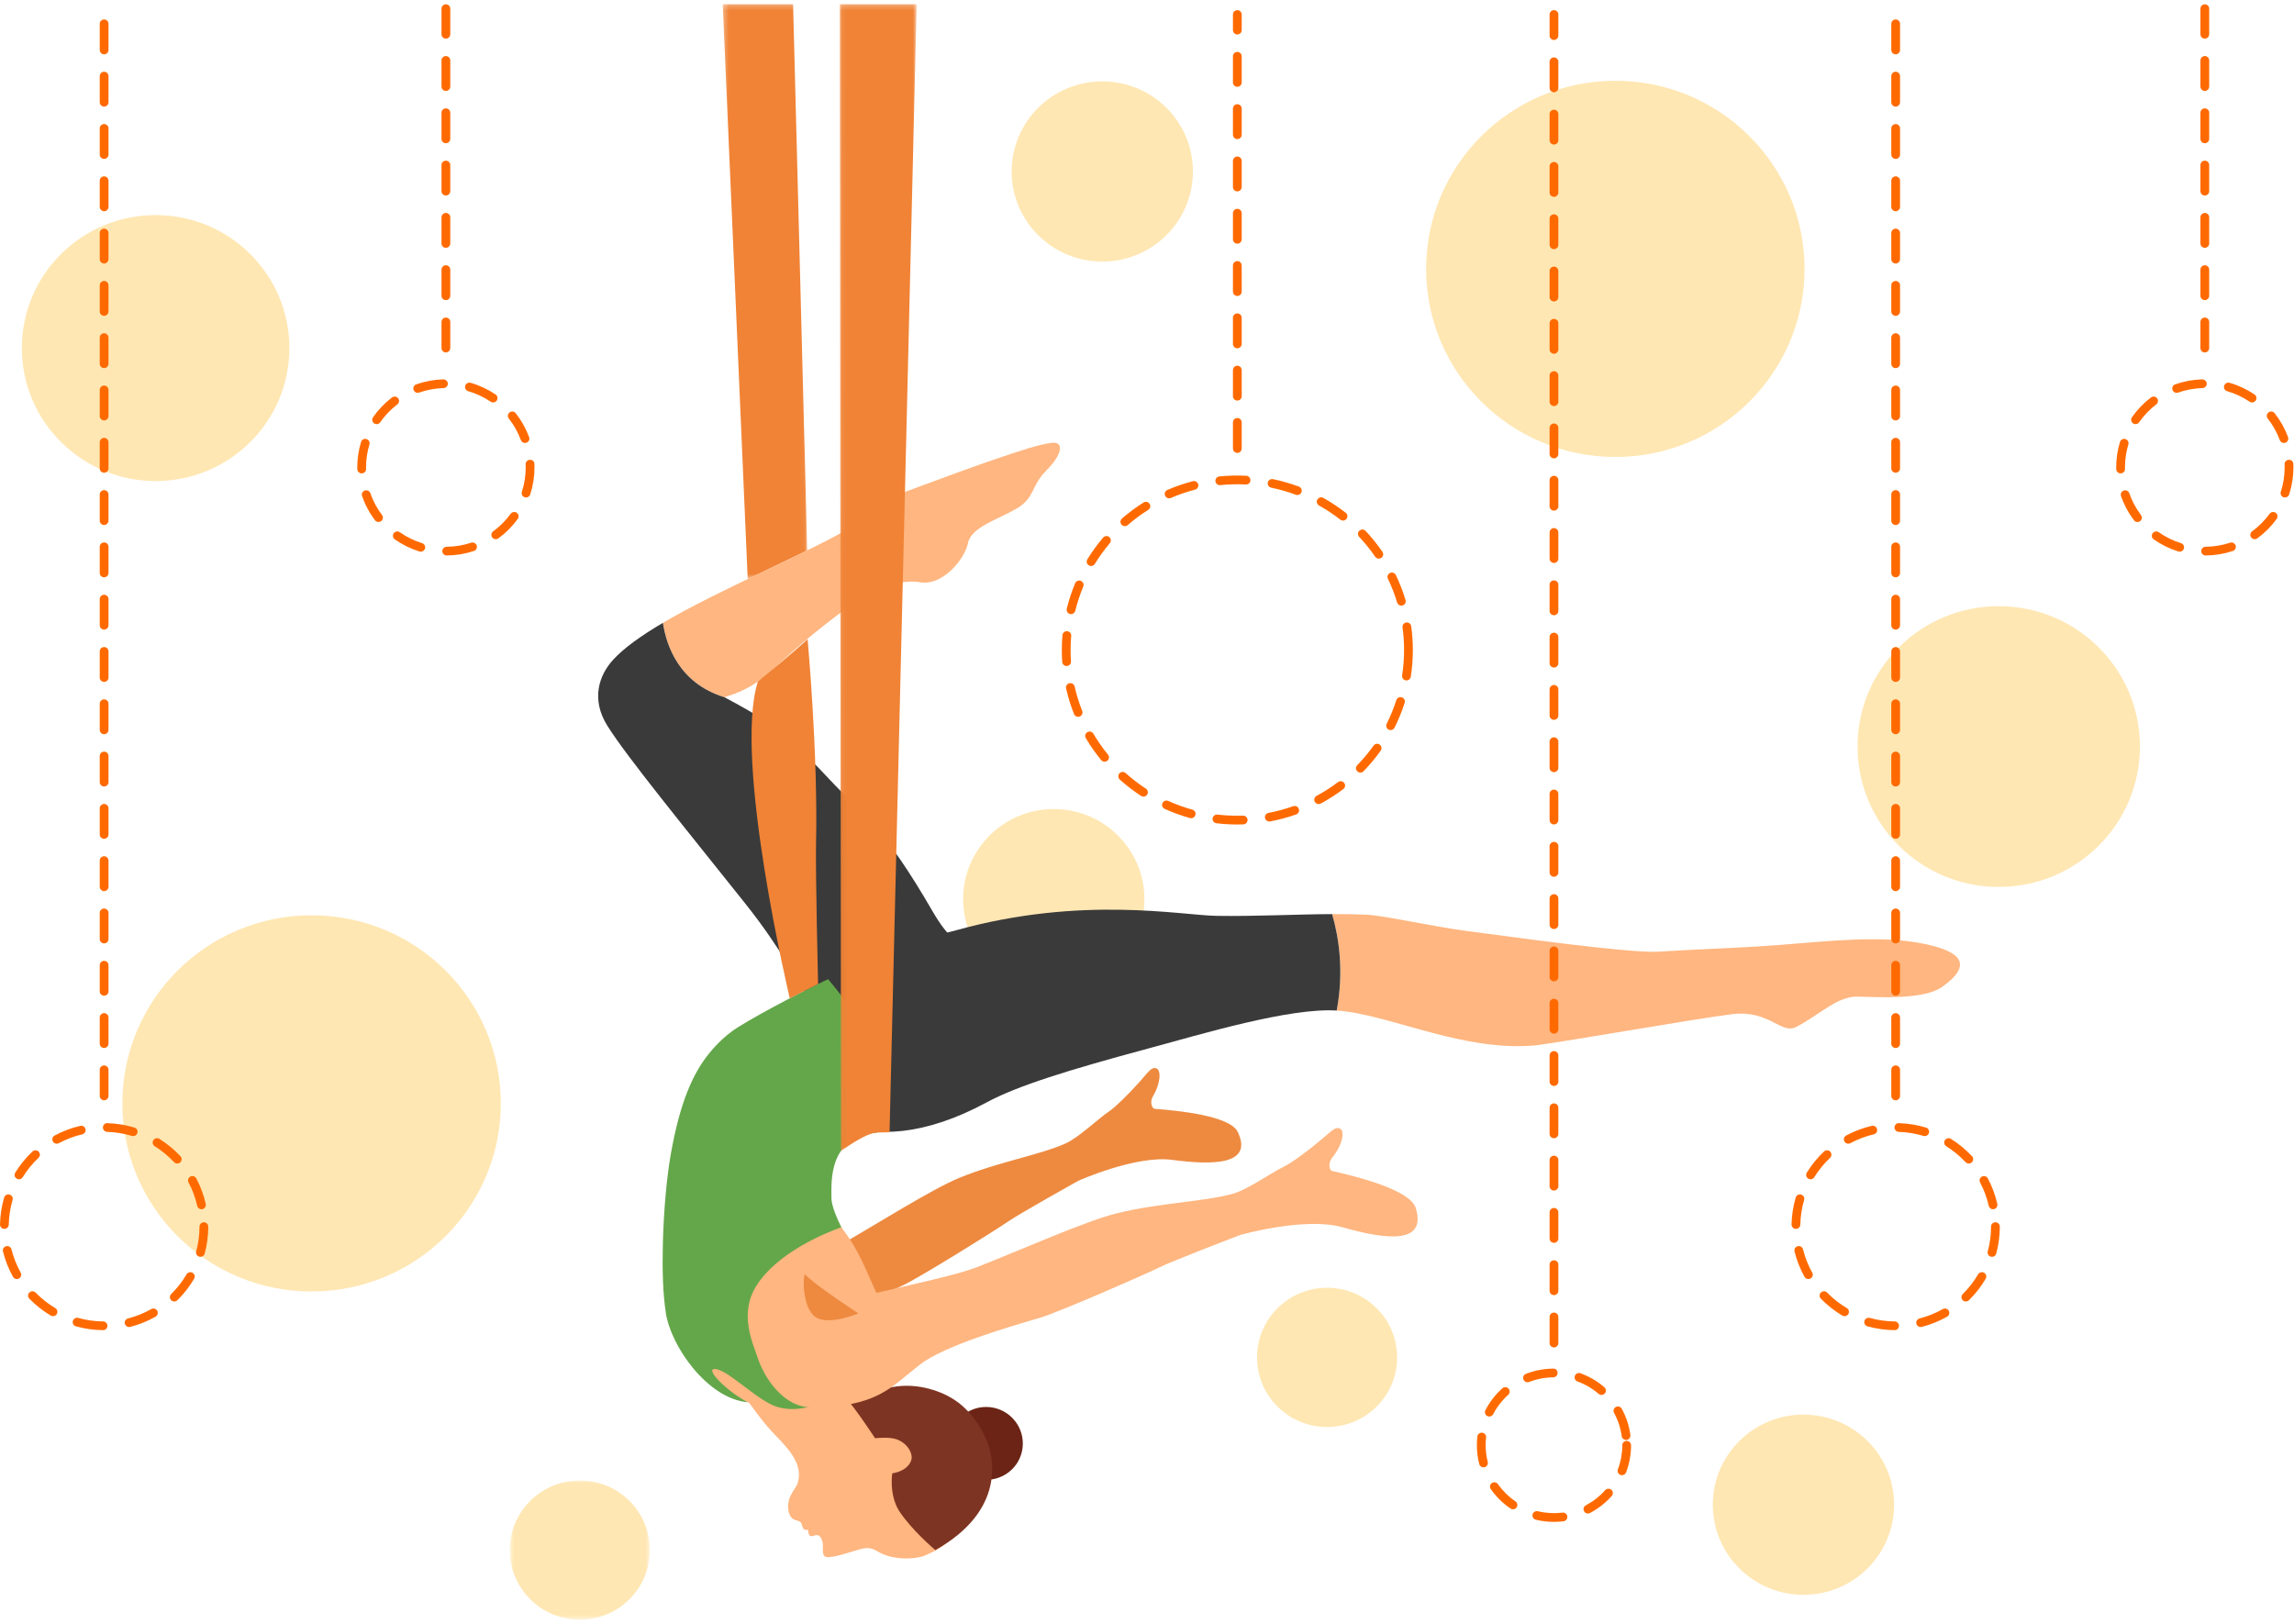 <?xml version="1.0" encoding="UTF-8"?>
<svg width="452px" height="320px" viewBox="0 0 452 320" version="1.1" xmlns="http://www.w3.org/2000/svg" xmlns:xlink="http://www.w3.org/1999/xlink">
    <!-- Generator: Sketch 63 (92445) - https://sketch.com -->
    <title>login-illustrator</title>
    <desc>Created with Sketch.</desc>
    <defs>
        <polygon id="path-1" points="0.706 0.04 28.309 0.04 28.309 27.482 0.706 27.482"></polygon>
        <polygon id="path-3" points="0.301 0.231 16.948 0.231 16.948 113.521 0.301 113.521"></polygon>
        <polygon id="path-5" points="0.068 0.231 15.23 0.231 15.23 226.257 0.068 226.257"></polygon>
    </defs>
    <g id="页面-1" stroke="none" stroke-width="1" fill="none" fill-rule="evenodd">
        <g id="授权2" transform="translate(-149, -300)">
            <g id="模态对话框/基础" transform="translate(95, 300)">
                <g id="login-illustrator" transform="translate(54, 0)">
                    <path d="M98.676,217.427 C98.676,237.898 81.985,254.492 61.395,254.492 C40.803,254.492 24.112,237.898 24.112,217.427 C24.112,196.957 40.803,180.361 61.395,180.361 C81.985,180.361 98.676,196.957 98.676,217.427" id="Fill-1" fill="#FFE7B3"></path>
                    <path d="M355.563,52.986 C355.563,73.456 338.872,90.05 318.281,90.05 C297.691,90.05 281,73.456 281,52.986 C281,32.515 297.691,15.919 318.281,15.919 C338.872,15.919 355.563,32.515 355.563,52.986" id="Fill-3" fill="#FFE7B3"></path>
                    <path d="M421.645,147.112 C421.645,162.389 409.188,174.773 393.822,174.773 C378.456,174.773 366,162.389 366,147.112 C366,131.836 378.456,119.451 393.822,119.451 C409.188,119.451 421.645,131.836 421.645,147.112" id="Fill-5" fill="#FFE7B3"></path>
                    <path d="M235.048,33.792 C235.048,43.598 227.052,51.547 217.189,51.547 C207.326,51.547 199.33,43.598 199.33,33.792 C199.33,23.986 207.326,16.037 217.189,16.037 C227.052,16.037 235.048,23.986 235.048,33.792" id="Fill-7" fill="#FFE7B3"></path>
                    <path d="M225.488,177.182 C225.488,186.988 217.492,194.937 207.629,194.937 C197.766,194.937 189.77,186.988 189.77,177.182 C189.77,167.376 197.766,159.427 207.629,159.427 C217.492,159.427 225.488,167.376 225.488,177.182" id="Fill-9" fill="#FFE7B3"></path>
                    <path d="M373.203,296.509 C373.203,306.315 365.208,314.264 355.345,314.264 C345.481,314.264 337.486,306.315 337.486,296.509 C337.486,286.703 345.481,278.754 355.345,278.754 C365.208,278.754 373.203,286.703 373.203,296.509" id="Fill-11" fill="#FFE7B3"></path>
                    <path d="M275.283,267.482 C275.283,275.06 269.105,281.202 261.483,281.202 C253.86,281.202 247.68,275.06 247.68,267.482 C247.68,259.904 253.86,253.761 261.483,253.761 C269.105,253.761 275.283,259.904 275.283,267.482" id="Fill-13" fill="#FFE7B3"></path>
                    <g id="编组" transform="translate(99.736, 291.689)">
                        <mask id="mask-2" fill="white">
                            <use xlink:href="#path-1"></use>
                        </mask>
                        <g id="Clip-16"></g>
                        <path d="M28.309,13.761 C28.309,21.339 22.131,27.483 14.509,27.483 C6.886,27.483 0.706,21.339 0.706,13.761 C0.706,6.182 6.886,0.04 14.509,0.04 C22.131,0.04 28.309,6.182 28.309,13.761" id="Fill-15" fill="#FFE7B3" mask="url(#mask-2)"></path>
                    </g>
                    <path d="M57.022,68.588 C57.022,83.06 45.222,94.792 30.664,94.792 C16.107,94.792 4.305,83.06 4.305,68.588 C4.305,54.115 16.107,42.384 30.664,42.384 C45.222,42.384 57.022,54.115 57.022,68.588" id="Fill-17" fill="#FFE7B3"></path>
                    <path d="M243.885,223.054 C242.36,219.846 232.066,218.843 227.509,218.499 C226.985,218.458 226.501,217.166 227.149,216.072 C228.759,213.357 228.768,210.856 227.866,210.528 C226.928,210.184 226.408,211.06 224.622,213.082 C222.502,215.478 219.846,218.095 218.646,218.916 C216.172,220.605 212.569,224.143 209.947,225.323 C204.921,227.585 196.549,228.994 188.963,232.127 C183.451,234.403 172.621,241.302 164.768,245.782 C163.45,246.532 161.308,247.484 158.801,248.518 L160.822,262.168 C165.978,258.75 173.713,255.212 177.861,253.305 C181.003,251.862 195.934,242.568 198.394,240.861 C200.854,239.152 212.445,232.688 212.445,232.688 C212.445,232.688 223.765,227.608 230.947,228.558 C238.979,229.619 246.991,229.59 243.885,223.054" id="Fill-19" fill="#ED8A40"></path>
                    <g id="编组" transform="translate(142.103, 0.589)">
                        <mask id="mask-4" fill="white">
                            <use xlink:href="#path-3"></use>
                        </mask>
                        <g id="Clip-22"></g>
                        <polygon id="Fill-21" fill="#F08336" mask="url(#mask-4)" points="0.301 0.231 5.223 113.521 16.948 107.871 14.162 0.231"></polygon>
                    </g>
                    <path d="M170.969,99.673 C170.969,99.673 189.102,92.863 195.676,90.623 C202.25,88.384 204.351,87.731 207.056,87.283 C209.758,86.834 209.366,89.522 206.21,92.659 C203.057,95.795 204.014,98.033 200.298,100.218 C196.499,102.449 191.303,103.861 190.704,107.106 C190.196,109.857 185.903,115.565 181.202,114.725 C177.036,113.98 170.549,116.888 170.549,116.888 L170.969,99.673 Z" id="Fill-23" fill="#FFB680"></path>
                    <path d="M142.726,137.391 C151.97,134.546 150.896,131.388 168.053,118.944 L168.055,103.71 C158.062,109.524 141.824,116.133 130.613,122.736 C131.275,127.123 133.728,134.617 142.726,137.391" id="Fill-25" fill="#FFB680"></path>
                    <path d="M119.697,143.056 C123.569,149.216 134.737,162.845 146.839,178.041 C161.078,195.925 160.273,204.886 174.468,213.594 C179.279,216.548 183.685,215.901 183.685,215.901 L188.971,185.489 C188.971,185.489 187.218,185.561 183.75,179.573 C174.022,162.773 170.518,161.174 163.16,153.285 C153.843,143.292 149.334,140.928 142.725,137.392 C133.728,134.616 131.274,127.124 130.613,122.737 C126.439,125.195 122.944,127.653 120.755,130.068 C118.142,132.951 116.318,137.68 119.697,143.056" id="Fill-27" fill="#3A3A3A"></path>
                    <path d="M180.517,284.833 C178.552,283.278 172.799,278.062 167.226,275.92 C163.845,274.62 163.446,271.634 163.397,268.888 C163.38,267.945 162.767,266.298 163.067,264.687 L152.839,271.25 C152.138,273.905 142.294,269.932 142.294,269.932 C144.801,271.734 148.306,278.021 151.879,281.859 C154.657,284.845 158.375,288.076 157.204,292.153 C156.995,292.88 156.341,293.591 155.726,294.838 C154.937,296.44 155.153,299.127 156.737,299.539 C157.952,299.855 157.884,300.095 158.026,300.575 C158.225,301.253 158.415,301.617 159.194,301.42 C159.337,302.169 159.306,302.983 160.296,302.629 C161.162,302.32 161.73,302.502 162.086,303.922 C162.293,304.747 161.778,306.569 162.765,306.798 C163.988,307.083 167.355,305.875 168.501,305.559 C170.261,305.075 171.191,304.635 173.032,305.765 C175.957,307.557 180.489,307.26 182.217,306.53 C187.194,304.426 187.267,302.883 187.267,302.883 C188.388,298.921 182.481,286.387 180.517,284.833" id="Fill-29" fill="#FFB680"></path>
                    <path d="M200.375,280.544 C198.208,277.21 193.751,276.243 190.415,278.384 C187.078,280.524 186.13,284.962 188.295,288.296 C190.458,291.632 194.917,292.599 198.253,290.457 C201.589,288.317 202.538,283.878 200.375,280.544" id="Fill-31" fill="#6B2415"></path>
                    <path d="M184.286,305.449 C184.286,305.449 179.597,301.5 177.145,297.713 C176.209,296.265 175.376,293.543 175.813,290.327 C178.617,289.886 179.694,288.172 179.637,287.105 C179.578,286.04 178.749,284.391 176.667,283.625 C175.177,283.077 172.417,283.412 172.417,283.412 C172.417,283.412 168.785,277.864 166.905,275.76 C169.219,275.899 169.948,275.432 172.811,274.226 C175.673,273.019 179.547,272.534 183.881,273.9 C188,275.197 191.264,277.62 193.919,282.747 C196.262,287.271 197.901,297.852 184.286,305.449" id="Fill-33" fill="#7E3422"></path>
                    <path d="M154.544,279.115 C154.544,279.115 146.281,276.651 142.293,273.251 C138.309,269.85 132.014,258.341 135.62,253.385 C139.225,248.428 143.055,260.113 145.307,264.687 C147.559,269.26 154.544,279.115 154.544,279.115" id="Fill-35" fill="#FFB680"></path>
                    <path d="M378.221,185.815 C370.175,184.355 360.578,185.41 350.165,186.244 C349.799,186.273 349.438,186.289 349.074,186.316 C342.049,186.84 335.263,186.998 326.871,187.522 C324.701,187.656 320.279,187.313 314.441,186.674 C307.506,185.916 298.571,184.743 288.946,183.451 C282.07,182.529 272.683,180.416 269.335,180.253 C267.141,180.147 264.843,180.116 262.474,180.128 C263.853,184.906 264.805,191.457 263.38,199.132 C268.798,199.473 275.556,201.801 282.837,203.685 C288.386,205.123 294.238,206.294 300.042,206.134 C300.813,206.114 301.585,206.079 302.354,206.009 C305.989,205.674 334.333,200.69 341.294,199.846 C348.659,198.955 350.936,203.929 353.937,202.357 C358.724,199.851 361.96,196.294 366.077,196.39 C370.194,196.488 379.062,197.052 382.718,194.444 C389.029,189.939 386.267,187.273 378.221,185.815" id="Fill-37" fill="#FFB680"></path>
                    <path d="M262.474,180.128 C255.272,180.162 247.4,180.592 239.742,180.475 C232.708,180.367 213.191,176.428 188.461,183.295 C179.723,185.722 161.143,187.895 157.681,203.555 C154.217,219.212 170.119,230.35 194.335,217.266 C200.543,213.91 210.632,210.822 226.338,206.586 C236.786,203.768 254.062,198.542 263.38,199.132 C264.805,191.457 263.853,184.906 262.474,180.128" id="Fill-39" fill="#3A3A3A"></path>
                    <path d="M171.915,253.384 C169.814,249.063 166.057,243.082 164.516,238.974 C164.089,237.835 163.828,236.84 163.825,236.066 C163.802,232.522 163.301,223.97 172.866,223.171 C173.657,217.897 174.039,211.363 172.278,206.691 C170.62,202.292 166.269,196.648 163.161,192.948 C162.437,193.29 161.767,193.609 161.19,193.888 C156.826,196 146.925,201.213 144.198,203.238 C142.801,204.276 141.583,205.433 140.465,206.691 C136.363,211.304 133.957,217.586 132.224,227.127 C131.379,231.773 130.759,238.62 130.605,245.186 C130.486,250.239 130.591,254.7 131.194,258.719 C132.174,265.258 139.39,275.617 147.325,276.32 C142.716,273.852 138.406,269.199 141.251,269.82 C143.95,270.41 149.509,276.191 153.179,277.246 C157.299,278.431 160.489,276.923 166.912,274.944 C167.201,265.592 175.338,262.089 172.883,255.581 C172.632,254.922 172.302,254.18 171.915,253.384" id="Fill-41" fill="#64A74A"></path>
                    <path d="M278.958,238.047 C277.854,234.443 267.205,231.808 262.474,230.747 C261.929,230.625 261.623,229.194 262.474,228.143 C264.586,225.539 264.981,222.916 264.086,222.432 C263.155,221.928 262.474,222.767 260.282,224.615 C257.685,226.806 254.491,229.148 253.1,229.823 C250.241,231.216 245.91,234.378 242.974,235.214 C237.344,236.817 228.332,237.009 219.882,239.132 C213.74,240.675 201.296,246.255 192.355,249.752 C188.748,251.164 180.093,253.029 172.688,254.761 C170.304,249.661 169.393,246.599 165.781,241.837 C162.431,243.021 153.106,246.884 149.024,253.385 C145.591,258.852 148.24,264.445 149.363,267.753 C150.672,271.614 154.432,277.348 159.917,277.33 C172.899,277.289 175.55,273.327 181.248,268.9 C186.065,265.159 198.895,261.434 204.933,259.665 C208.456,258.631 225.578,251.169 228.427,249.752 C231.275,248.337 244.448,243.332 244.448,243.332 C244.448,243.332 257.126,239.737 264.518,241.837 C272.787,244.187 281.206,245.386 278.958,238.047" id="Fill-43" fill="#FFB680"></path>
                    <g id="编组" transform="translate(165.388, 0.589)">
                        <mask id="mask-6" fill="white">
                            <use xlink:href="#path-5"></use>
                        </mask>
                        <g id="Clip-46"></g>
                        <path d="M0.068,0.231 L0.298,226.257 C0.298,226.257 5.071,222.635 7.478,222.581 L9.886,222.528 L15.23,0.231 L0.068,0.231 Z" id="Fill-45" fill="#F08336" mask="url(#mask-6)"></path>
                    </g>
                    <path d="M155.614,196.717 C155.614,196.717 144.407,149.663 149.334,134.288 C156.307,128.61 159.126,125.966 159.126,125.966 C159.126,125.966 161.191,148.431 160.792,166.071 C160.662,171.849 161.191,193.888 161.191,193.888 L155.614,196.717 Z" id="Fill-47" fill="#F08336"></path>
                    <path d="M158.562,251.08 C158.078,252.497 158.32,258.639 161.189,259.816 C164.062,260.992 169.131,258.807 169.131,258.807 C169.131,258.807 160.737,253.359 158.562,251.08" id="Fill-49" fill="#ED8A40"></path>
                    <path d="M26.241,223.874 C26.158,223.874 26.073,223.862 25.989,223.837 C24.413,223.36 22.775,223.092 21.117,223.04 C20.64,223.025 20.265,222.628 20.28,222.156 C20.296,221.682 20.702,221.258 21.17,221.325 C22.981,221.38 24.771,221.673 26.493,222.192 C26.949,222.331 27.207,222.81 27.068,223.265 C26.954,223.635 26.612,223.874 26.241,223.874 M11.174,225.375 C10.868,225.375 10.571,225.212 10.415,224.923 C10.187,224.507 10.345,223.985 10.763,223.76 C12.357,222.903 14.052,222.262 15.807,221.854 C16.293,221.749 16.737,222.032 16.847,222.494 C16.955,222.955 16.666,223.417 16.201,223.525 C14.596,223.899 13.043,224.487 11.587,225.27 C11.454,225.34 11.314,225.375 11.174,225.375 M34.922,229.281 C34.693,229.281 34.461,229.188 34.29,229.006 C33.164,227.8 31.883,226.747 30.484,225.873 C30.08,225.622 29.957,225.091 30.211,224.689 C30.465,224.287 31.002,224.166 31.401,224.418 C32.93,225.371 34.328,226.522 35.556,227.838 C35.881,228.185 35.86,228.729 35.51,229.05 C35.346,229.205 35.133,229.281 34.922,229.281 M3.74,232.383 C3.584,232.383 3.429,232.341 3.289,232.256 C2.881,232.008 2.753,231.479 3.002,231.074 C3.945,229.545 5.087,228.142 6.399,226.909 C6.744,226.581 7.288,226.594 7.62,226.94 C7.947,227.285 7.931,227.828 7.585,228.154 C6.386,229.286 5.34,230.569 4.476,231.972 C4.313,232.237 4.03,232.383 3.74,232.383 M39.696,238.29 C39.3,238.29 38.943,238.018 38.853,237.618 C38.495,236.017 37.922,234.468 37.148,233.01 C36.926,232.59 37.087,232.072 37.509,231.85 C37.927,231.632 38.452,231.79 38.677,232.211 C39.521,233.801 40.147,235.495 40.539,237.244 C40.643,237.707 40.349,238.166 39.882,238.269 C39.82,238.283 39.756,238.29 39.696,238.29 M0.865,242.156 L0.846,242.156 C0.369,242.146 -0.009,241.754 0.001,241.28 C0.039,239.482 0.314,237.699 0.818,235.979 C0.95,235.526 1.433,235.26 1.888,235.395 C2.347,235.529 2.61,236.005 2.477,236.462 C2.015,238.035 1.762,239.669 1.729,241.314 C1.718,241.783 1.333,242.156 0.865,242.156 M39.497,247.664 C39.423,247.664 39.347,247.656 39.273,247.635 C38.811,247.512 38.538,247.039 38.663,246.582 C39.089,245.004 39.307,243.367 39.307,241.715 C39.307,241.239 39.694,240.856 40.171,240.856 C40.65,240.856 41.035,241.239 41.035,241.715 C41.035,243.518 40.798,245.306 40.33,247.029 C40.228,247.412 39.879,247.664 39.497,247.664 M3.316,252.043 C3.016,252.043 2.72,251.883 2.561,251.601 C1.686,250.033 1.022,248.353 0.588,246.608 C0.474,246.148 0.758,245.682 1.221,245.569 C1.687,245.452 2.15,245.737 2.266,246.198 C2.663,247.795 3.272,249.332 4.073,250.766 C4.305,251.18 4.154,251.704 3.738,251.934 C3.603,252.008 3.46,252.043 3.316,252.043 M34.34,256.466 C34.119,256.466 33.896,256.38 33.727,256.21 C33.392,255.873 33.395,255.328 33.734,254.995 C34.91,253.838 35.926,252.532 36.761,251.113 C37.001,250.703 37.529,250.567 37.941,250.804 C38.353,251.043 38.493,251.57 38.252,251.979 C37.344,253.528 36.232,254.954 34.948,256.216 C34.779,256.381 34.559,256.466 34.34,256.466 M10.443,259.36 C10.293,259.36 10.141,259.32 10.001,259.238 C8.453,258.317 7.031,257.197 5.773,255.906 C5.443,255.565 5.452,255.023 5.794,254.691 C6.136,254.363 6.684,254.372 7.015,254.712 C8.166,255.894 9.469,256.921 10.887,257.762 C11.297,258.006 11.431,258.534 11.184,258.942 C11.024,259.21 10.737,259.36 10.443,259.36 M25.434,261.498 C25.05,261.498 24.698,261.241 24.598,260.854 C24.479,260.394 24.757,259.927 25.218,259.808 C26.818,259.397 28.357,258.776 29.796,257.963 C30.209,257.728 30.738,257.871 30.973,258.286 C31.21,258.697 31.064,259.222 30.65,259.456 C29.079,260.344 27.397,261.022 25.65,261.471 C25.577,261.49 25.505,261.498 25.434,261.498 M20.305,262.115 L20.298,262.115 C18.482,262.094 16.685,261.84 14.956,261.357 C14.496,261.23 14.23,260.754 14.358,260.299 C14.487,259.841 14.961,259.574 15.424,259.703 C17.006,260.146 18.651,260.378 20.313,260.397 C20.792,260.402 21.174,260.79 21.168,261.265 C21.165,261.735 20.778,262.115 20.305,262.115" id="Fill-51" fill="#FF6A00"></path>
                    <path d="M82.301,77.411 C81.945,77.411 81.613,77.192 81.487,76.84 C81.328,76.393 81.561,75.903 82.012,75.744 C83.723,75.139 85.518,74.806 87.347,74.754 C87.821,74.763 88.223,75.113 88.237,75.587 C88.249,76.061 87.874,76.456 87.397,76.472 C85.748,76.517 84.132,76.817 82.589,77.362 C82.494,77.396 82.398,77.411 82.301,77.411 L82.301,77.411 Z M97.164,79.303 C96.996,79.303 96.827,79.254 96.677,79.153 C95.315,78.234 93.826,77.537 92.252,77.083 C91.794,76.951 91.53,76.475 91.663,76.018 C91.794,75.563 92.27,75.301 92.734,75.434 C94.483,75.938 96.136,76.712 97.649,77.733 C98.043,77.999 98.145,78.533 97.879,78.925 C97.712,79.17 97.439,79.303 97.164,79.303 L97.164,79.303 Z M74.207,83.576 C74.037,83.576 73.865,83.526 73.716,83.423 C73.324,83.154 73.225,82.618 73.497,82.228 C74.535,80.739 75.793,79.425 77.242,78.322 C77.615,78.035 78.161,78.102 78.452,78.482 C78.742,78.858 78.671,79.397 78.293,79.686 C76.988,80.678 75.853,81.864 74.919,83.207 C74.751,83.447 74.481,83.576 74.207,83.576 L74.207,83.576 Z M103.441,87.29 C103.088,87.29 102.758,87.073 102.63,86.726 C102.065,85.196 101.267,83.765 100.253,82.477 C99.958,82.102 100.025,81.563 100.402,81.271 C100.771,80.981 101.317,81.043 101.613,81.419 C102.737,82.849 103.627,84.435 104.253,86.135 C104.417,86.58 104.187,87.073 103.738,87.238 C103.641,87.272 103.541,87.29 103.441,87.29 L103.441,87.29 Z M71.265,93.281 C70.795,93.281 70.408,92.906 70.401,92.436 L70.397,92.102 C70.397,90.397 70.648,88.712 71.138,87.092 C71.277,86.637 71.76,86.379 72.215,86.518 C72.673,86.654 72.93,87.133 72.792,87.588 C72.35,89.047 72.125,90.565 72.125,92.102 L72.128,92.408 C72.135,92.882 71.755,93.274 71.278,93.281 L71.265,93.281 Z M103.65,98.032 C103.563,98.032 103.473,98.018 103.385,97.99 C102.931,97.844 102.682,97.36 102.829,96.91 C103.33,95.361 103.584,93.744 103.584,92.102 C103.584,91.901 103.581,91.699 103.574,91.499 C103.555,91.025 103.926,90.625 104.403,90.608 C104.966,90.581 105.282,90.958 105.301,91.431 C105.308,91.654 105.312,91.877 105.312,92.102 C105.312,93.923 105.03,95.718 104.472,97.436 C104.355,97.8 104.014,98.032 103.65,98.032 L103.65,98.032 Z M74.582,102.863 C74.321,102.863 74.06,102.745 73.892,102.521 C72.792,101.067 71.935,99.462 71.344,97.753 C71.189,97.305 71.429,96.816 71.881,96.663 C72.331,96.506 72.823,96.745 72.978,97.195 C73.511,98.734 74.281,100.179 75.273,101.489 C75.56,101.869 75.484,102.406 75.102,102.692 C74.944,102.808 74.763,102.863 74.582,102.863 L74.582,102.863 Z M97.684,106.254 C97.42,106.254 97.159,106.134 96.989,105.903 C96.706,105.522 96.789,104.985 97.171,104.703 C98.496,103.734 99.655,102.571 100.618,101.247 C100.897,100.861 101.436,100.776 101.823,101.053 C102.209,101.331 102.297,101.867 102.017,102.252 C100.951,103.722 99.666,105.012 98.197,106.087 C98.042,106.199 97.864,106.254 97.684,106.254 L97.684,106.254 Z M82.911,108.715 C82.826,108.715 82.738,108.701 82.652,108.676 C80.915,108.136 79.277,107.331 77.785,106.283 C77.396,106.008 77.303,105.472 77.579,105.086 C77.857,104.698 78.396,104.61 78.783,104.88 C80.127,105.824 81.603,106.549 83.168,107.037 C83.623,107.178 83.877,107.659 83.735,108.112 C83.619,108.478 83.277,108.715 82.911,108.715 L82.911,108.715 Z M88.018,109.459 C87.543,109.459 87.159,109.079 87.154,108.609 C87.149,108.135 87.531,107.746 88.009,107.741 C89.661,107.726 91.281,107.458 92.833,106.944 C93.284,106.797 93.774,107.037 93.926,107.487 C94.075,107.937 93.831,108.423 93.379,108.573 C91.658,109.145 89.856,109.442 88.025,109.459 L88.018,109.459 Z" id="Fill-53" fill="#FF6A00"></path>
                    <path d="M300.977,272.379 C300.632,272.379 300.305,272.171 300.172,271.833 C299.999,271.391 300.219,270.893 300.663,270.72 C302.373,270.057 304.179,269.71 306.027,269.691 C306.549,269.645 306.896,270.064 306.901,270.539 C306.907,271.013 306.523,271.403 306.048,271.409 C304.405,271.426 302.807,271.733 301.292,272.321 C301.188,272.36 301.083,272.379 300.977,272.379 M315.557,274.876 C315.357,274.876 315.156,274.808 314.992,274.667 C313.755,273.602 312.35,272.779 310.82,272.221 C310.371,272.058 310.143,271.565 310.305,271.12 C310.471,270.673 310.972,270.447 311.414,270.61 C313.142,271.238 314.726,272.166 316.124,273.368 C316.485,273.679 316.523,274.22 316.21,274.579 C316.041,274.777 315.799,274.876 315.557,274.876 M293.448,279.131 C293.313,279.131 293.177,279.1 293.051,279.035 C292.627,278.818 292.46,278.3 292.679,277.879 C293.522,276.252 294.645,274.804 296.015,273.576 C296.37,273.257 296.916,273.286 297.235,273.638 C297.556,273.99 297.527,274.533 297.173,274.851 C295.958,275.941 294.963,277.224 294.215,278.665 C294.061,278.961 293.759,279.131 293.448,279.131 M320.384,283.738 C319.959,283.738 319.588,283.425 319.531,282.994 C319.311,281.383 318.807,279.844 318.029,278.418 C317.801,278.001 317.957,277.48 318.377,277.254 C318.791,277.03 319.318,277.18 319.548,277.601 C320.426,279.21 320.996,280.947 321.241,282.764 C321.307,283.234 320.975,283.667 320.502,283.731 C320.462,283.736 320.424,283.738 320.384,283.738 M292.299,289.146 C291.912,289.146 291.56,288.887 291.461,288.497 C291.154,287.29 291,286.043 291,284.791 C291,284.212 291.031,283.64 291.095,283.078 C291.15,282.606 291.584,282.269 292.052,282.324 C292.526,282.377 292.868,282.802 292.812,283.274 C292.755,283.77 292.728,284.277 292.728,284.791 C292.728,285.9 292.866,287.006 293.135,288.078 C293.253,288.538 292.971,289.006 292.51,289.121 C292.439,289.138 292.368,289.146 292.299,289.146 M319.589,290.691 C319.489,290.691 319.386,290.673 319.285,290.636 C318.84,290.467 318.613,289.973 318.783,289.528 C319.358,288.015 319.65,286.419 319.65,284.791 C319.65,284.315 320.035,283.932 320.514,283.932 C320.991,283.932 321.378,284.315 321.378,284.791 C321.378,286.628 321.048,288.427 320.398,290.136 C320.268,290.479 319.94,290.691 319.589,290.691 M298.108,297.41 C297.938,297.41 297.769,297.36 297.62,297.259 C296.1,296.227 294.794,294.94 293.738,293.439 C293.462,293.051 293.559,292.515 293.949,292.243 C294.34,291.974 294.879,292.065 295.152,292.455 C296.09,293.786 297.249,294.925 298.595,295.842 C298.989,296.11 299.089,296.644 298.821,297.036 C298.652,297.279 298.382,297.41 298.108,297.41 M312.876,298.246 C312.566,298.246 312.266,298.08 312.11,297.788 C311.887,297.369 312.05,296.85 312.471,296.628 C313.912,295.869 315.194,294.868 316.276,293.648 C316.595,293.291 317.14,293.26 317.497,293.574 C317.855,293.889 317.888,294.432 317.571,294.785 C316.348,296.16 314.906,297.29 313.278,298.145 C313.15,298.214 313.012,298.246 312.876,298.246 M306.188,299.89 C304.98,299.89 303.778,299.749 302.612,299.468 C302.149,299.358 301.864,298.894 301.974,298.432 C302.088,297.973 302.553,297.685 303.018,297.8 C304.593,298.176 306.271,298.265 307.852,298.071 C308.339,297.999 308.757,298.348 308.816,298.818 C308.874,299.289 308.538,299.718 308.066,299.775 C307.446,299.852 306.813,299.89 306.188,299.89" id="Fill-55" fill="#FF6A00"></path>
                    <path d="M20.514,10.704 C20.038,10.704 19.651,10.319 19.651,9.845 L19.651,4.692 C19.651,4.218 20.038,3.834 20.514,3.834 C20.991,3.834 21.378,4.218 21.378,4.692 L21.378,9.845 C21.378,10.319 20.991,10.704 20.514,10.704 M20.514,21.01 C20.038,21.01 19.651,20.625 19.651,20.151 L19.651,14.998 C19.651,14.524 20.038,14.139 20.514,14.139 C20.991,14.139 21.378,14.524 21.378,14.998 L21.378,20.151 C21.378,20.625 20.991,21.01 20.514,21.01 M20.514,31.316 C20.038,31.316 19.651,30.931 19.651,30.457 L19.651,25.304 C19.651,24.83 20.038,24.445 20.514,24.445 C20.991,24.445 21.378,24.83 21.378,25.304 L21.378,30.457 C21.378,30.931 20.991,31.316 20.514,31.316 M20.514,41.621 C20.038,41.621 19.651,41.237 19.651,40.763 L19.651,35.61 C19.651,35.136 20.038,34.751 20.514,34.751 C20.991,34.751 21.378,35.136 21.378,35.61 L21.378,40.763 C21.378,41.237 20.991,41.621 20.514,41.621 M20.514,51.927 C20.038,51.927 19.651,51.542 19.651,51.068 L19.651,45.916 C19.651,45.441 20.038,45.057 20.514,45.057 C20.991,45.057 21.378,45.441 21.378,45.916 L21.378,51.068 C21.378,51.542 20.991,51.927 20.514,51.927 M20.514,62.233 C20.038,62.233 19.651,61.848 19.651,61.374 L19.651,56.221 C19.651,55.747 20.038,55.362 20.514,55.362 C20.991,55.362 21.378,55.747 21.378,56.221 L21.378,61.374 C21.378,61.848 20.991,62.233 20.514,62.233 M20.514,72.539 C20.038,72.539 19.651,72.154 19.651,71.68 L19.651,66.527 C19.651,66.053 20.038,65.668 20.514,65.668 C20.991,65.668 21.378,66.053 21.378,66.527 L21.378,71.68 C21.378,72.154 20.991,72.539 20.514,72.539 M20.514,82.845 C20.038,82.845 19.651,82.46 19.651,81.986 L19.651,76.833 C19.651,76.359 20.038,75.974 20.514,75.974 C20.991,75.974 21.378,76.359 21.378,76.833 L21.378,81.986 C21.378,82.46 20.991,82.845 20.514,82.845 M20.514,93.15 C20.038,93.15 19.651,92.766 19.651,92.291 L19.651,87.139 C19.651,86.665 20.038,86.28 20.514,86.28 C20.991,86.28 21.378,86.665 21.378,87.139 L21.378,92.291 C21.378,92.766 20.991,93.15 20.514,93.15 M20.514,103.456 C20.038,103.456 19.651,103.071 19.651,102.597 L19.651,97.444 C19.651,96.97 20.038,96.586 20.514,96.586 C20.991,96.586 21.378,96.97 21.378,97.444 L21.378,102.597 C21.378,103.071 20.991,103.456 20.514,103.456 M20.514,113.762 C20.038,113.762 19.651,113.377 19.651,112.903 L19.651,107.75 C19.651,107.276 20.038,106.891 20.514,106.891 C20.991,106.891 21.378,107.276 21.378,107.75 L21.378,112.903 C21.378,113.377 20.991,113.762 20.514,113.762 M20.514,124.068 C20.038,124.068 19.651,123.683 19.651,123.209 L19.651,118.056 C19.651,117.582 20.038,117.197 20.514,117.197 C20.991,117.197 21.378,117.582 21.378,118.056 L21.378,123.209 C21.378,123.683 20.991,124.068 20.514,124.068 M20.514,134.373 C20.038,134.373 19.651,133.989 19.651,133.515 L19.651,128.362 C19.651,127.888 20.038,127.503 20.514,127.503 C20.991,127.503 21.378,127.888 21.378,128.362 L21.378,133.515 C21.378,133.989 20.991,134.373 20.514,134.373 M20.514,144.679 C20.038,144.679 19.651,144.294 19.651,143.82 L19.651,138.667 C19.651,138.193 20.038,137.809 20.514,137.809 C20.991,137.809 21.378,138.193 21.378,138.667 L21.378,143.82 C21.378,144.294 20.991,144.679 20.514,144.679 M20.514,154.985 C20.038,154.985 19.651,154.6 19.651,154.126 L19.651,148.973 C19.651,148.499 20.038,148.114 20.514,148.114 C20.991,148.114 21.378,148.499 21.378,148.973 L21.378,154.126 C21.378,154.6 20.991,154.985 20.514,154.985 M20.514,165.291 C20.038,165.291 19.651,164.906 19.651,164.432 L19.651,159.279 C19.651,158.805 20.038,158.42 20.514,158.42 C20.991,158.42 21.378,158.805 21.378,159.279 L21.378,164.432 C21.378,164.906 20.991,165.291 20.514,165.291 M20.514,175.596 C20.038,175.596 19.651,175.212 19.651,174.738 L19.651,169.585 C19.651,169.111 20.038,168.726 20.514,168.726 C20.991,168.726 21.378,169.111 21.378,169.585 L21.378,174.738 C21.378,175.212 20.991,175.596 20.514,175.596 M20.514,185.902 C20.038,185.902 19.651,185.517 19.651,185.043 L19.651,179.89 C19.651,179.416 20.038,179.032 20.514,179.032 C20.991,179.032 21.378,179.416 21.378,179.89 L21.378,185.043 C21.378,185.517 20.991,185.902 20.514,185.902 M20.514,196.208 C20.038,196.208 19.651,195.823 19.651,195.349 L19.651,190.196 C19.651,189.722 20.038,189.337 20.514,189.337 C20.991,189.337 21.378,189.722 21.378,190.196 L21.378,195.349 C21.378,195.823 20.991,196.208 20.514,196.208 M20.514,206.514 C20.038,206.514 19.651,206.129 19.651,205.655 L19.651,200.502 C19.651,200.028 20.038,199.643 20.514,199.643 C20.991,199.643 21.378,200.028 21.378,200.502 L21.378,205.655 C21.378,206.129 20.991,206.514 20.514,206.514 M20.514,216.819 C20.038,216.819 19.651,216.435 19.651,215.961 L19.651,210.808 C19.651,210.334 20.038,209.949 20.514,209.949 C20.991,209.949 21.378,210.334 21.378,210.808 L21.378,215.961 C21.378,216.435 20.991,216.819 20.514,216.819" id="Fill-57" fill="#FF6A00"></path>
                    <path d="M379.242,223.873 C379.159,223.873 379.074,223.861 378.989,223.837 C377.414,223.359 375.774,223.091 374.117,223.04 C373.641,223.026 373.266,222.629 373.281,222.155 C373.297,221.683 373.727,221.257 374.171,221.324 C375.98,221.38 377.77,221.672 379.494,222.191 C379.948,222.33 380.207,222.809 380.069,223.265 C379.955,223.634 379.613,223.873 379.242,223.873 M364.173,225.374 C363.867,225.374 363.57,225.211 363.415,224.924 C363.187,224.506 363.344,223.984 363.762,223.759 C365.356,222.904 367.051,222.262 368.807,221.853 C369.287,221.748 369.736,222.033 369.847,222.493 C369.954,222.955 369.665,223.418 369.201,223.526 C367.596,223.9 366.042,224.486 364.586,225.271 C364.453,225.34 364.313,225.374 364.173,225.374 M387.921,229.28 C387.692,229.28 387.46,229.189 387.289,229.007 C386.163,227.801 384.883,226.746 383.483,225.874 C383.079,225.621 382.956,225.09 383.21,224.69 C383.464,224.288 384.001,224.165 384.401,224.419 C385.929,225.372 387.327,226.521 388.556,227.837 C388.88,228.186 388.86,228.728 388.509,229.051 C388.345,229.204 388.132,229.28 387.921,229.28 M356.739,232.382 C356.583,232.382 356.428,232.341 356.288,232.255 C355.88,232.007 355.752,231.478 356.001,231.075 C356.944,229.544 358.086,228.143 359.398,226.908 C359.743,226.581 360.287,226.595 360.619,226.94 C360.946,227.284 360.93,227.828 360.585,228.155 C359.386,229.285 358.339,230.57 357.475,231.971 C357.312,232.236 357.029,232.382 356.739,232.382 M392.695,238.29 C392.299,238.29 391.942,238.017 391.852,237.617 C391.494,236.018 390.921,234.467 390.147,233.01 C389.926,232.591 390.086,232.071 390.508,231.851 C390.926,231.631 391.451,231.789 391.676,232.21 C392.521,233.801 393.146,235.496 393.538,237.244 C393.642,237.706 393.348,238.167 392.883,238.268 C392.819,238.284 392.755,238.29 392.695,238.29 M353.864,242.157 L353.845,242.157 C353.368,242.147 352.99,241.753 353,241.279 C353.038,239.481 353.313,237.698 353.817,235.98 C353.949,235.525 354.432,235.259 354.887,235.396 C355.346,235.528 355.609,236.006 355.476,236.461 C355.015,238.035 354.761,239.668 354.728,241.315 C354.718,241.784 354.332,242.157 353.864,242.157 M392.496,247.665 C392.422,247.665 392.346,247.655 392.272,247.634 C391.81,247.511 391.537,247.04 391.662,246.581 C392.09,245.005 392.306,243.366 392.306,241.714 C392.306,241.24 392.693,240.855 393.172,240.855 C393.649,240.855 394.036,241.24 394.036,241.714 C394.036,243.517 393.797,245.305 393.329,247.03 C393.227,247.413 392.878,247.665 392.496,247.665 M356.314,252.042 C356.013,252.042 355.718,251.884 355.559,251.6 C354.683,250.034 354.02,248.354 353.586,246.607 C353.472,246.147 353.755,245.681 354.218,245.568 C354.681,245.451 355.149,245.736 355.263,246.197 C355.661,247.794 356.269,249.333 357.071,250.767 C357.302,251.181 357.152,251.703 356.735,251.934 C356.602,252.007 356.457,252.042 356.314,252.042 M387.341,256.465 C387.12,256.465 386.897,256.38 386.728,256.21 C386.392,255.872 386.396,255.329 386.735,254.996 C387.911,253.838 388.927,252.533 389.761,251.114 C390.002,250.704 390.53,250.568 390.941,250.805 C391.354,251.044 391.494,251.569 391.252,251.98 C390.345,253.528 389.233,254.953 387.949,256.217 C387.78,256.382 387.56,256.465 387.341,256.465 M363.442,259.359 C363.292,259.359 363.14,259.319 363,259.237 C361.452,258.318 360.03,257.196 358.772,255.906 C358.442,255.566 358.451,255.022 358.793,254.692 C359.135,254.364 359.683,254.371 360.015,254.713 C361.165,255.894 362.468,256.92 363.886,257.763 C364.296,258.007 364.43,258.534 364.183,258.941 C364.023,259.209 363.736,259.359 363.442,259.359 M378.433,261.499 C378.05,261.499 377.697,261.241 377.597,260.855 C377.478,260.395 377.756,259.927 378.217,259.809 C379.817,259.398 381.356,258.777 382.796,257.964 C383.207,257.727 383.737,257.873 383.972,258.287 C384.209,258.698 384.064,259.223 383.649,259.457 C382.079,260.345 380.396,261.023 378.649,261.472 C378.577,261.49 378.504,261.499 378.433,261.499 M373.304,262.114 L373.297,262.114 C371.484,262.095 369.688,261.841 367.957,261.358 C367.495,261.229 367.229,260.755 367.357,260.298 C367.485,259.842 367.967,259.575 368.421,259.704 C370.007,260.147 371.654,260.379 373.312,260.396 C373.791,260.401 374.173,260.79 374.168,261.265 C374.164,261.736 373.777,262.114 373.304,262.114" id="Fill-59" fill="#FF6A00"></path>
                    <path d="M373.515,10.704 C373.039,10.704 372.652,10.319 372.652,9.845 L372.652,4.692 C372.652,4.218 373.039,3.834 373.515,3.834 C373.992,3.834 374.379,4.218 374.379,4.692 L374.379,9.845 C374.379,10.319 373.992,10.704 373.515,10.704 M373.515,21.01 C373.039,21.01 372.652,20.625 372.652,20.151 L372.652,14.998 C372.652,14.524 373.039,14.139 373.515,14.139 C373.992,14.139 374.379,14.524 374.379,14.998 L374.379,20.151 C374.379,20.625 373.992,21.01 373.515,21.01 M373.515,31.316 C373.039,31.316 372.652,30.931 372.652,30.457 L372.652,25.304 C372.652,24.83 373.039,24.445 373.515,24.445 C373.992,24.445 374.379,24.83 374.379,25.304 L374.379,30.457 C374.379,30.931 373.992,31.316 373.515,31.316 M373.515,41.621 C373.039,41.621 372.652,41.237 372.652,40.763 L372.652,35.61 C372.652,35.136 373.039,34.751 373.515,34.751 C373.992,34.751 374.379,35.136 374.379,35.61 L374.379,40.763 C374.379,41.237 373.992,41.621 373.515,41.621 M373.515,51.927 C373.039,51.927 372.652,51.542 372.652,51.068 L372.652,45.916 C372.652,45.441 373.039,45.057 373.515,45.057 C373.992,45.057 374.379,45.441 374.379,45.916 L374.379,51.068 C374.379,51.542 373.992,51.927 373.515,51.927 M373.515,62.233 C373.039,62.233 372.652,61.848 372.652,61.374 L372.652,56.221 C372.652,55.747 373.039,55.362 373.515,55.362 C373.992,55.362 374.379,55.747 374.379,56.221 L374.379,61.374 C374.379,61.848 373.992,62.233 373.515,62.233 M373.515,72.539 C373.039,72.539 372.652,72.154 372.652,71.68 L372.652,66.527 C372.652,66.053 373.039,65.668 373.515,65.668 C373.992,65.668 374.379,66.053 374.379,66.527 L374.379,71.68 C374.379,72.154 373.992,72.539 373.515,72.539 M373.515,82.845 C373.039,82.845 372.652,82.46 372.652,81.986 L372.652,76.833 C372.652,76.359 373.039,75.974 373.515,75.974 C373.992,75.974 374.379,76.359 374.379,76.833 L374.379,81.986 C374.379,82.46 373.992,82.845 373.515,82.845 M373.515,93.15 C373.039,93.15 372.652,92.766 372.652,92.291 L372.652,87.139 C372.652,86.665 373.039,86.28 373.515,86.28 C373.992,86.28 374.379,86.665 374.379,87.139 L374.379,92.291 C374.379,92.766 373.992,93.15 373.515,93.15 M373.515,103.456 C373.039,103.456 372.652,103.071 372.652,102.597 L372.652,97.444 C372.652,96.97 373.039,96.586 373.515,96.586 C373.992,96.586 374.379,96.97 374.379,97.444 L374.379,102.597 C374.379,103.071 373.992,103.456 373.515,103.456 M373.515,113.762 C373.039,113.762 372.652,113.377 372.652,112.903 L372.652,107.75 C372.652,107.276 373.039,106.891 373.515,106.891 C373.992,106.891 374.379,107.276 374.379,107.75 L374.379,112.903 C374.379,113.377 373.992,113.762 373.515,113.762 M373.515,124.068 C373.039,124.068 372.652,123.683 372.652,123.209 L372.652,118.056 C372.652,117.582 373.039,117.197 373.515,117.197 C373.992,117.197 374.379,117.582 374.379,118.056 L374.379,123.209 C374.379,123.683 373.992,124.068 373.515,124.068 M373.515,134.373 C373.039,134.373 372.652,133.989 372.652,133.515 L372.652,128.362 C372.652,127.888 373.039,127.503 373.515,127.503 C373.992,127.503 374.379,127.888 374.379,128.362 L374.379,133.515 C374.379,133.989 373.992,134.373 373.515,134.373 M373.515,144.679 C373.039,144.679 372.652,144.294 372.652,143.82 L372.652,138.667 C372.652,138.193 373.039,137.809 373.515,137.809 C373.992,137.809 374.379,138.193 374.379,138.667 L374.379,143.82 C374.379,144.294 373.992,144.679 373.515,144.679 M373.515,154.985 C373.039,154.985 372.652,154.6 372.652,154.126 L372.652,148.973 C372.652,148.499 373.039,148.114 373.515,148.114 C373.992,148.114 374.379,148.499 374.379,148.973 L374.379,154.126 C374.379,154.6 373.992,154.985 373.515,154.985 M373.515,165.291 C373.039,165.291 372.652,164.906 372.652,164.432 L372.652,159.279 C372.652,158.805 373.039,158.42 373.515,158.42 C373.992,158.42 374.379,158.805 374.379,159.279 L374.379,164.432 C374.379,164.906 373.992,165.291 373.515,165.291 M373.515,175.596 C373.039,175.596 372.652,175.212 372.652,174.738 L372.652,169.585 C372.652,169.111 373.039,168.726 373.515,168.726 C373.992,168.726 374.379,169.111 374.379,169.585 L374.379,174.738 C374.379,175.212 373.992,175.596 373.515,175.596 M373.515,185.902 C373.039,185.902 372.652,185.517 372.652,185.043 L372.652,179.89 C372.652,179.416 373.039,179.032 373.515,179.032 C373.992,179.032 374.379,179.416 374.379,179.89 L374.379,185.043 C374.379,185.517 373.992,185.902 373.515,185.902 M373.515,196.208 C373.039,196.208 372.652,195.823 372.652,195.349 L372.652,190.196 C372.652,189.722 373.039,189.337 373.515,189.337 C373.992,189.337 374.379,189.722 374.379,190.196 L374.379,195.349 C374.379,195.823 373.992,196.208 373.515,196.208 M373.515,206.514 C373.039,206.514 372.652,206.129 372.652,205.655 L372.652,200.502 C372.652,200.028 373.039,199.643 373.515,199.643 C373.992,199.643 374.379,200.028 374.379,200.502 L374.379,205.655 C374.379,206.129 373.992,206.514 373.515,206.514 M373.515,216.819 C373.039,216.819 372.652,216.435 372.652,215.961 L372.652,210.808 C372.652,210.334 373.039,209.949 373.515,209.949 C373.992,209.949 374.379,210.334 374.379,210.808 L374.379,215.961 C374.379,216.435 373.992,216.819 373.515,216.819" id="Fill-61" fill="#FF6A00"></path>
                    <path d="M87.855,7.612 C87.378,7.612 86.991,7.227 86.991,6.753 L86.991,1.708 C86.991,1.234 87.378,0.85 87.855,0.85 C88.332,0.85 88.719,1.234 88.719,1.708 L88.719,6.753 C88.719,7.227 88.332,7.612 87.855,7.612 M87.855,17.918 C87.378,17.918 86.991,17.533 86.991,17.059 L86.991,11.906 C86.991,11.432 87.378,11.047 87.855,11.047 C88.332,11.047 88.719,11.432 88.719,11.906 L88.719,17.059 C88.719,17.533 88.332,17.918 87.855,17.918 M87.855,28.223 C87.378,28.223 86.991,27.839 86.991,27.365 L86.991,22.212 C86.991,21.738 87.378,21.353 87.855,21.353 C88.332,21.353 88.719,21.738 88.719,22.212 L88.719,27.365 C88.719,27.839 88.332,28.223 87.855,28.223 M87.855,38.529 C87.378,38.529 86.991,38.144 86.991,37.67 L86.991,32.518 C86.991,32.043 87.378,31.659 87.855,31.659 C88.332,31.659 88.719,32.043 88.719,32.518 L88.719,37.67 C88.719,38.144 88.332,38.529 87.855,38.529 M87.855,48.835 C87.378,48.835 86.991,48.45 86.991,47.976 L86.991,42.823 C86.991,42.349 87.378,41.964 87.855,41.964 C88.332,41.964 88.719,42.349 88.719,42.823 L88.719,47.976 C88.719,48.45 88.332,48.835 87.855,48.835 M87.855,59.141 C87.378,59.141 86.991,58.756 86.991,58.282 L86.991,53.129 C86.991,52.655 87.378,52.27 87.855,52.27 C88.332,52.27 88.719,52.655 88.719,53.129 L88.719,58.282 C88.719,58.756 88.332,59.141 87.855,59.141 M87.855,69.447 C87.378,69.447 86.991,69.062 86.991,68.588 L86.991,63.435 C86.991,62.961 87.378,62.576 87.855,62.576 C88.332,62.576 88.719,62.961 88.719,63.435 L88.719,68.588 C88.719,69.062 88.332,69.447 87.855,69.447" id="Fill-63" fill="#FF6A00"></path>
                    <path d="M428.873,77.411 C428.517,77.411 428.185,77.192 428.057,76.84 C427.9,76.393 428.134,75.902 428.584,75.744 C430.297,75.139 432.092,74.806 433.919,74.754 C434.35,74.763 434.795,75.113 434.809,75.589 C434.821,76.063 434.446,76.458 433.97,76.472 C432.321,76.518 430.704,76.817 429.161,77.362 C429.066,77.396 428.97,77.411 428.873,77.411 L428.873,77.411 Z M443.736,79.303 C443.567,79.303 443.397,79.254 443.249,79.153 C441.889,78.234 440.402,77.539 438.824,77.083 C438.366,76.951 438.102,76.475 438.235,76.018 C438.368,75.563 438.843,75.301 439.306,75.434 C441.056,75.939 442.71,76.712 444.222,77.733 C444.615,77.999 444.717,78.533 444.451,78.925 C444.282,79.17 444.011,79.303 443.736,79.303 L443.736,79.303 Z M420.777,83.576 C420.608,83.576 420.435,83.528 420.286,83.423 C419.894,83.154 419.796,82.619 420.067,82.229 C421.105,80.739 422.365,79.425 423.813,78.322 C424.186,78.035 424.733,78.102 425.022,78.482 C425.312,78.858 425.241,79.397 424.863,79.686 C423.559,80.68 422.424,81.865 421.489,83.207 C421.321,83.447 421.052,83.576 420.777,83.576 L420.777,83.576 Z M450.013,87.29 C449.66,87.29 449.33,87.073 449.202,86.726 C448.637,85.196 447.839,83.767 446.825,82.477 C446.53,82.102 446.597,81.563 446.974,81.271 C447.343,80.981 447.889,81.043 448.185,81.419 C449.311,82.849 450.199,84.437 450.825,86.135 C450.989,86.58 450.759,87.073 450.31,87.238 C450.213,87.272 450.111,87.29 450.013,87.29 L450.013,87.29 Z M417.837,93.281 C417.367,93.281 416.98,92.906 416.973,92.436 L416.969,92.102 C416.969,90.393 417.218,88.708 417.709,87.092 C417.847,86.637 418.332,86.379 418.785,86.518 C419.243,86.654 419.5,87.133 419.362,87.588 C418.922,89.042 418.697,90.562 418.697,92.102 L418.7,92.408 C418.707,92.882 418.327,93.274 417.85,93.281 L417.837,93.281 Z M450.222,98.032 C450.135,98.032 450.045,98.018 449.957,97.99 C449.503,97.844 449.254,97.36 449.401,96.91 C449.902,95.361 450.156,93.744 450.156,92.102 C450.156,91.901 450.153,91.699 450.146,91.499 C450.127,91.025 450.498,90.625 450.975,90.606 C451.509,90.581 451.853,90.958 451.873,91.431 C451.88,91.654 451.884,91.877 451.884,92.102 C451.884,93.923 451.602,95.718 451.044,97.436 C450.927,97.8 450.586,98.032 450.222,98.032 L450.222,98.032 Z M421.155,102.865 C420.895,102.865 420.634,102.746 420.466,102.521 C419.366,101.067 418.509,99.462 417.918,97.753 C417.762,97.305 418.002,96.817 418.455,96.663 C418.906,96.506 419.397,96.745 419.55,97.195 C420.084,98.734 420.855,100.179 421.847,101.491 C422.133,101.869 422.057,102.408 421.675,102.693 C421.518,102.808 421.337,102.865 421.155,102.865 L421.155,102.865 Z M444.256,106.254 C443.992,106.254 443.731,106.134 443.562,105.903 C443.278,105.522 443.361,104.985 443.743,104.703 C445.068,103.734 446.227,102.571 447.19,101.247 C447.47,100.861 448.009,100.776 448.396,101.053 C448.781,101.331 448.869,101.867 448.589,102.252 C447.523,103.722 446.238,105.012 444.769,106.087 C444.614,106.199 444.436,106.254 444.256,106.254 L444.256,106.254 Z M429.481,108.715 C429.396,108.715 429.308,108.701 429.222,108.676 C427.486,108.136 425.848,107.331 424.355,106.283 C423.966,106.008 423.873,105.472 424.15,105.086 C424.428,104.698 424.967,104.61 425.354,104.88 C426.698,105.824 428.173,106.549 429.739,107.035 C430.193,107.178 430.447,107.659 430.305,108.112 C430.189,108.478 429.847,108.715 429.481,108.715 L429.481,108.715 Z M434.59,109.459 C434.115,109.459 433.731,109.079 433.726,108.609 C433.721,108.135 434.103,107.746 434.581,107.741 C436.233,107.726 437.853,107.458 439.405,106.944 C439.857,106.797 440.346,107.037 440.498,107.487 C440.647,107.937 440.403,108.423 439.951,108.573 C438.23,109.145 436.428,109.442 434.597,109.459 L434.59,109.459 Z" id="Fill-65" fill="#FF6A00"></path>
                    <path d="M434.427,7.612 C433.95,7.612 433.563,7.227 433.563,6.753 L433.563,1.708 C433.563,1.234 433.95,0.85 434.427,0.85 C434.904,0.85 435.291,1.234 435.291,1.708 L435.291,6.753 C435.291,7.227 434.904,7.612 434.427,7.612 M434.427,17.918 C433.95,17.918 433.563,17.533 433.563,17.059 L433.563,11.906 C433.563,11.432 433.95,11.047 434.427,11.047 C434.904,11.047 435.291,11.432 435.291,11.906 L435.291,17.059 C435.291,17.533 434.904,17.918 434.427,17.918 M434.427,28.223 C433.95,28.223 433.563,27.839 433.563,27.365 L433.563,22.212 C433.563,21.738 433.95,21.353 434.427,21.353 C434.904,21.353 435.291,21.738 435.291,22.212 L435.291,27.365 C435.291,27.839 434.904,28.223 434.427,28.223 M434.427,38.529 C433.95,38.529 433.563,38.144 433.563,37.67 L433.563,32.518 C433.563,32.043 433.95,31.659 434.427,31.659 C434.904,31.659 435.291,32.043 435.291,32.518 L435.291,37.67 C435.291,38.144 434.904,38.529 434.427,38.529 M434.427,48.835 C433.95,48.835 433.563,48.45 433.563,47.976 L433.563,42.823 C433.563,42.349 433.95,41.964 434.427,41.964 C434.904,41.964 435.291,42.349 435.291,42.823 L435.291,47.976 C435.291,48.45 434.904,48.835 434.427,48.835 M434.427,59.141 C433.95,59.141 433.563,58.756 433.563,58.282 L433.563,53.129 C433.563,52.655 433.95,52.27 434.427,52.27 C434.904,52.27 435.291,52.655 435.291,53.129 L435.291,58.282 C435.291,58.756 434.904,59.141 434.427,59.141 M434.427,69.447 C433.95,69.447 433.563,69.062 433.563,68.588 L433.563,63.435 C433.563,62.961 433.95,62.576 434.427,62.576 C434.904,62.576 435.291,62.961 435.291,63.435 L435.291,68.588 C435.291,69.062 434.904,69.447 434.427,69.447" id="Fill-67" fill="#FF6A00"></path>
                    <path d="M240.34,95.598 C239.903,95.598 239.527,95.269 239.483,94.827 C239.435,94.355 239.781,93.934 240.254,93.884 C242.006,93.706 243.809,93.663 245.56,93.75 C246.036,93.774 246.404,94.178 246.378,94.652 C246.356,95.126 246.014,95.488 245.473,95.466 C243.811,95.384 242.092,95.425 240.43,95.595 C240.399,95.597 240.371,95.598 240.34,95.598 M255.627,97.546 C255.525,97.546 255.423,97.529 255.324,97.491 C253.749,96.906 252.116,96.437 250.473,96.1 C250.007,96.004 249.706,95.549 249.804,95.085 C249.899,94.619 250.366,94.329 250.824,94.418 C252.551,94.774 254.27,95.267 255.927,95.884 C256.375,96.048 256.603,96.543 256.435,96.988 C256.306,97.333 255.976,97.546 255.627,97.546 M230.358,98.194 C230.024,98.194 229.707,98.001 229.567,97.678 C229.375,97.244 229.575,96.737 230.012,96.548 C231.633,95.847 233.323,95.267 235.033,94.822 C235.498,94.702 235.966,94.98 236.085,95.435 C236.206,95.894 235.93,96.364 235.468,96.485 C233.844,96.906 232.243,97.457 230.702,98.123 C230.589,98.171 230.472,98.194 230.358,98.194 M264.626,102.582 C264.438,102.582 264.251,102.524 264.092,102.4 C262.764,101.363 261.352,100.425 259.897,99.609 C259.481,99.375 259.334,98.853 259.569,98.439 C259.806,98.024 260.333,97.881 260.746,98.113 C262.276,98.972 263.762,99.959 265.158,101.048 C265.535,101.342 265.599,101.881 265.305,102.254 C265.136,102.471 264.88,102.582 264.626,102.582 M221.637,103.682 C221.395,103.682 221.156,103.582 220.985,103.388 C220.671,103.031 220.709,102.488 221.068,102.175 C222.4,101.021 223.831,99.959 225.322,99.02 C225.723,98.764 226.256,98.884 226.514,99.286 C226.77,99.686 226.649,100.217 226.246,100.471 C224.829,101.363 223.47,102.371 222.205,103.47 C222.041,103.613 221.839,103.682 221.637,103.682 M271.673,110.083 C271.399,110.083 271.126,109.951 270.96,109.707 C270.013,108.329 268.954,107.012 267.807,105.793 C267.482,105.446 267.501,104.903 267.848,104.58 C268.197,104.254 268.741,104.272 269.07,104.619 C270.276,105.902 271.392,107.289 272.387,108.74 C272.655,109.132 272.554,109.666 272.159,109.934 C272.01,110.033 271.841,110.083 271.673,110.083 M214.983,111.529 C214.83,111.529 214.676,111.488 214.534,111.404 C214.126,111.157 213.999,110.628 214.246,110.224 C215.165,108.725 216.208,107.283 217.349,105.939 C217.66,105.576 218.204,105.533 218.565,105.835 C218.929,106.143 218.978,106.684 218.668,107.046 C217.585,108.324 216.594,109.693 215.721,111.117 C215.559,111.382 215.274,111.529 214.983,111.529 M276.112,119.345 C275.738,119.345 275.395,119.104 275.284,118.73 C274.807,117.137 274.199,115.564 273.473,114.053 C273.268,113.625 273.449,113.111 273.881,112.907 C274.308,112.703 274.824,112.883 275.032,113.312 C275.795,114.905 276.438,116.562 276.941,118.24 C277.076,118.695 276.815,119.173 276.359,119.309 C276.276,119.333 276.193,119.345 276.112,119.345 M211.03,121.014 C210.963,121.014 210.896,121.007 210.827,120.99 C210.362,120.878 210.079,120.415 210.191,119.953 C210.609,118.247 211.162,116.559 211.841,114.932 C212.024,114.492 212.53,114.288 212.969,114.467 C213.409,114.649 213.619,115.15 213.437,115.59 C212.794,117.134 212.266,118.738 211.87,120.36 C211.775,120.751 211.421,121.014 211.03,121.014 M210.156,131.239 C209.709,131.239 209.329,130.892 209.296,130.44 C209.242,129.662 209.215,128.876 209.216,128.086 C209.216,127.113 209.258,126.129 209.341,125.164 C209.379,124.69 209.812,124.333 210.274,124.381 C210.749,124.42 211.101,124.834 211.062,125.308 C210.984,126.227 210.944,127.162 210.944,128.087 C210.942,128.84 210.97,129.585 211.02,130.322 C211.053,130.796 210.694,131.205 210.217,131.237 C210.198,131.239 210.177,131.239 210.156,131.239 M277.126,134.078 C277.083,134.078 277.038,134.075 276.993,134.068 C276.521,133.996 276.198,133.558 276.271,133.089 C276.523,131.449 276.652,129.765 276.652,128.087 C276.652,126.596 276.549,125.097 276.348,123.632 C276.283,123.161 276.613,122.728 277.088,122.663 C277.551,122.603 277.995,122.929 278.059,123.398 C278.271,124.941 278.38,126.517 278.38,128.087 C278.38,129.851 278.244,131.622 277.977,133.35 C277.912,133.774 277.544,134.078 277.126,134.078 M212.426,141.251 C212.083,141.251 211.756,141.045 211.623,140.708 C210.973,139.075 210.448,137.378 210.061,135.664 C209.954,135.2 210.248,134.741 210.714,134.637 C211.174,134.532 211.642,134.824 211.744,135.286 C212.114,136.914 212.613,138.527 213.23,140.076 C213.404,140.518 213.187,141.018 212.743,141.191 C212.639,141.232 212.532,141.251 212.426,141.251 M274.002,143.86 C273.873,143.86 273.741,143.833 273.619,143.771 C273.192,143.56 273.017,143.044 273.23,142.618 C273.978,141.121 274.615,139.556 275.122,137.969 C275.265,137.517 275.745,137.265 276.207,137.411 C276.659,137.553 276.913,138.038 276.768,138.489 C276.234,140.161 275.566,141.806 274.776,143.385 C274.626,143.687 274.32,143.86 274.002,143.86 M217.642,150.1 C217.393,150.1 217.143,149.992 216.974,149.784 C215.861,148.427 214.842,146.969 213.945,145.453 C213.703,145.044 213.841,144.516 214.253,144.276 C214.659,144.035 215.191,144.171 215.436,144.582 C216.288,146.024 217.255,147.411 218.313,148.701 C218.615,149.068 218.56,149.609 218.188,149.908 C218.028,150.039 217.836,150.1 217.642,150.1 M268.042,152.244 C267.826,152.244 267.608,152.163 267.442,152.002 C267.098,151.672 267.088,151.129 267.421,150.787 C268.589,149.589 269.673,148.288 270.64,146.926 C270.918,146.538 271.457,146.45 271.844,146.72 C272.233,146.993 272.326,147.529 272.05,147.917 C271.032,149.352 269.89,150.719 268.664,151.981 C268.494,152.156 268.268,152.244 268.042,152.244 M225.304,156.98 C225.14,156.98 224.976,156.933 224.829,156.839 C223.352,155.873 221.941,154.788 220.629,153.61 C220.275,153.292 220.248,152.749 220.567,152.397 C220.887,152.046 221.434,152.019 221.787,152.335 C223.031,153.455 224.375,154.487 225.778,155.403 C226.177,155.664 226.287,156.195 226.027,156.591 C225.861,156.844 225.584,156.98 225.304,156.98 M259.82,158.446 C259.514,158.446 259.217,158.285 259.061,157.996 C258.833,157.579 258.99,157.059 259.409,156.832 C260.88,156.042 262.306,155.128 263.645,154.116 C264.027,153.833 264.567,153.903 264.856,154.281 C265.144,154.659 265.07,155.198 264.692,155.485 C263.278,156.548 261.779,157.51 260.233,158.343 C260.101,158.414 259.96,158.446 259.82,158.446 M234.703,161.232 C234.627,161.232 234.547,161.224 234.471,161.201 C232.77,160.729 231.09,160.119 229.48,159.391 C229.047,159.194 228.855,158.685 229.052,158.254 C229.25,157.821 229.764,157.632 230.195,157.826 C231.726,158.52 233.323,159.099 234.936,159.547 C235.396,159.674 235.664,160.149 235.536,160.605 C235.429,160.985 235.081,161.232 234.703,161.232 M250.096,161.883 C249.69,161.883 249.328,161.597 249.25,161.184 C249.16,160.717 249.469,160.269 249.939,160.181 C251.589,159.87 253.225,159.431 254.804,158.871 C255.255,158.709 255.748,158.944 255.908,159.393 C256.069,159.839 255.834,160.331 255.385,160.49 C253.719,161.078 251.997,161.542 250.259,161.868 C250.205,161.878 250.152,161.883 250.096,161.883 M243.799,162.467 C242.42,162.467 241.033,162.385 239.679,162.225 C239.207,162.168 238.867,161.741 238.925,161.27 C238.982,160.798 239.421,160.465 239.884,160.52 C241.541,160.715 243.253,160.779 244.924,160.729 C244.934,160.729 244.945,160.729 244.953,160.729 C245.416,160.729 245.801,161.095 245.817,161.559 C245.833,162.033 245.459,162.431 244.983,162.445 C244.59,162.459 244.195,162.466 243.799,162.467" id="Fill-69" fill="#FF6A00"></path>
                    <path d="M243.797,6.795 C243.321,6.795 242.934,6.41 242.934,5.936 L242.934,2.858 C242.934,2.382 243.321,1.999 243.797,1.999 C244.274,1.999 244.661,2.382 244.661,2.858 L244.661,5.936 C244.661,6.41 244.274,6.795 243.797,6.795 M243.797,17.101 C243.321,17.101 242.934,16.716 242.934,16.242 L242.934,11.089 C242.934,10.615 243.321,10.23 243.797,10.23 C244.274,10.23 244.661,10.615 244.661,11.089 L244.661,16.242 C244.661,16.716 244.274,17.101 243.797,17.101 M243.797,27.407 C243.321,27.407 242.934,27.022 242.934,26.548 L242.934,21.395 C242.934,20.921 243.321,20.536 243.797,20.536 C244.274,20.536 244.661,20.921 244.661,21.395 L244.661,26.548 C244.661,27.022 244.274,27.407 243.797,27.407 M243.797,37.712 C243.321,37.712 242.934,37.328 242.934,36.853 L242.934,31.701 C242.934,31.227 243.321,30.842 243.797,30.842 C244.274,30.842 244.661,31.227 244.661,31.701 L244.661,36.853 C244.661,37.328 244.274,37.712 243.797,37.712 M243.797,48.018 C243.321,48.018 242.934,47.633 242.934,47.159 L242.934,42.006 C242.934,41.532 243.321,41.148 243.797,41.148 C244.274,41.148 244.661,41.532 244.661,42.006 L244.661,47.159 C244.661,47.633 244.274,48.018 243.797,48.018 M243.797,58.324 C243.321,58.324 242.934,57.939 242.934,57.465 L242.934,52.312 C242.934,51.838 243.321,51.453 243.797,51.453 C244.274,51.453 244.661,51.838 244.661,52.312 L244.661,57.465 C244.661,57.939 244.274,58.324 243.797,58.324 M243.797,68.63 C243.321,68.63 242.934,68.245 242.934,67.771 L242.934,62.618 C242.934,62.144 243.321,61.759 243.797,61.759 C244.274,61.759 244.661,62.144 244.661,62.618 L244.661,67.771 C244.661,68.245 244.274,68.63 243.797,68.63 M243.797,78.935 C243.321,78.935 242.934,78.551 242.934,78.077 L242.934,72.924 C242.934,72.45 243.321,72.065 243.797,72.065 C244.274,72.065 244.661,72.45 244.661,72.924 L244.661,78.077 C244.661,78.551 244.274,78.935 243.797,78.935 M243.797,89.241 C243.321,89.241 242.934,88.856 242.934,88.382 L242.934,83.229 C242.934,82.755 243.321,82.371 243.797,82.371 C244.274,82.371 244.661,82.755 244.661,83.229 L244.661,88.382 C244.661,88.856 244.274,89.241 243.797,89.241" id="Fill-71" fill="#FF6A00"></path>
                    <path d="M306.187,7.874 C305.711,7.874 305.324,7.49 305.324,7.016 L305.324,2.857 C305.324,2.383 305.711,1.998 306.187,1.998 C306.664,1.998 307.051,2.383 307.051,2.857 L307.051,7.016 C307.051,7.49 306.664,7.874 306.187,7.874 M306.187,18.18 C305.711,18.18 305.324,17.795 305.324,17.321 L305.324,12.168 C305.324,11.694 305.711,11.31 306.187,11.31 C306.664,11.31 307.051,11.694 307.051,12.168 L307.051,17.321 C307.051,17.795 306.664,18.18 306.187,18.18 M306.187,28.486 C305.711,28.486 305.324,28.101 305.324,27.627 L305.324,22.474 C305.324,22 305.711,21.615 306.187,21.615 C306.664,21.615 307.051,22 307.051,22.474 L307.051,27.627 C307.051,28.101 306.664,28.486 306.187,28.486 M306.187,38.792 C305.711,38.792 305.324,38.407 305.324,37.933 L305.324,32.78 C305.324,32.306 305.711,31.921 306.187,31.921 C306.664,31.921 307.051,32.306 307.051,32.78 L307.051,37.933 C307.051,38.407 306.664,38.792 306.187,38.792 M306.187,49.097 C305.711,49.097 305.324,48.713 305.324,48.239 L305.324,43.086 C305.324,42.612 305.711,42.227 306.187,42.227 C306.664,42.227 307.051,42.612 307.051,43.086 L307.051,48.239 C307.051,48.713 306.664,49.097 306.187,49.097 M306.187,59.403 C305.711,59.403 305.324,59.018 305.324,58.544 L305.324,53.391 C305.324,52.917 305.711,52.533 306.187,52.533 C306.664,52.533 307.051,52.917 307.051,53.391 L307.051,58.544 C307.051,59.018 306.664,59.403 306.187,59.403 M306.187,69.709 C305.711,69.709 305.324,69.324 305.324,68.85 L305.324,63.697 C305.324,63.223 305.711,62.838 306.187,62.838 C306.664,62.838 307.051,63.223 307.051,63.697 L307.051,68.85 C307.051,69.324 306.664,69.709 306.187,69.709 M306.187,80.015 C305.711,80.015 305.324,79.63 305.324,79.156 L305.324,74.003 C305.324,73.529 305.711,73.144 306.187,73.144 C306.664,73.144 307.051,73.529 307.051,74.003 L307.051,79.156 C307.051,79.63 306.664,80.015 306.187,80.015 M306.187,90.32 C305.711,90.32 305.324,89.936 305.324,89.462 L305.324,84.309 C305.324,83.835 305.711,83.45 306.187,83.45 C306.664,83.45 307.051,83.835 307.051,84.309 L307.051,89.462 C307.051,89.936 306.664,90.32 306.187,90.32 M306.187,100.626 C305.711,100.626 305.324,100.241 305.324,99.767 L305.324,94.615 C305.324,94.14 305.711,93.756 306.187,93.756 C306.664,93.756 307.051,94.14 307.051,94.615 L307.051,99.767 C307.051,100.241 306.664,100.626 306.187,100.626 M306.187,110.932 C305.711,110.932 305.324,110.547 305.324,110.073 L305.324,104.92 C305.324,104.446 305.711,104.061 306.187,104.061 C306.664,104.061 307.051,104.446 307.051,104.92 L307.051,110.073 C307.051,110.547 306.664,110.932 306.187,110.932 M306.187,121.238 C305.711,121.238 305.324,120.853 305.324,120.379 L305.324,115.226 C305.324,114.752 305.711,114.367 306.187,114.367 C306.664,114.367 307.051,114.752 307.051,115.226 L307.051,120.379 C307.051,120.853 306.664,121.238 306.187,121.238 M306.187,131.544 C305.711,131.544 305.324,131.159 305.324,130.685 L305.324,125.532 C305.324,125.058 305.711,124.673 306.187,124.673 C306.664,124.673 307.051,125.058 307.051,125.532 L307.051,130.685 C307.051,131.159 306.664,131.544 306.187,131.544 M306.187,141.849 C305.711,141.849 305.324,141.465 305.324,140.99 L305.324,135.838 C305.324,135.364 305.711,134.979 306.187,134.979 C306.664,134.979 307.051,135.364 307.051,135.838 L307.051,140.99 C307.051,141.465 306.664,141.849 306.187,141.849 M306.187,152.155 C305.711,152.155 305.324,151.77 305.324,151.296 L305.324,146.143 C305.324,145.669 305.711,145.285 306.187,145.285 C306.664,145.285 307.051,145.669 307.051,146.143 L307.051,151.296 C307.051,151.77 306.664,152.155 306.187,152.155 M306.187,162.461 C305.711,162.461 305.324,162.076 305.324,161.602 L305.324,156.449 C305.324,155.975 305.711,155.59 306.187,155.59 C306.664,155.59 307.051,155.975 307.051,156.449 L307.051,161.602 C307.051,162.076 306.664,162.461 306.187,162.461 M306.187,172.767 C305.711,172.767 305.324,172.382 305.324,171.908 L305.324,166.755 C305.324,166.281 305.711,165.896 306.187,165.896 C306.664,165.896 307.051,166.281 307.051,166.755 L307.051,171.908 C307.051,172.382 306.664,172.767 306.187,172.767 M306.187,183.072 C305.711,183.072 305.324,182.688 305.324,182.214 L305.324,177.061 C305.324,176.587 305.711,176.202 306.187,176.202 C306.664,176.202 307.051,176.587 307.051,177.061 L307.051,182.214 C307.051,182.688 306.664,183.072 306.187,183.072 M306.187,193.378 C305.711,193.378 305.324,192.993 305.324,192.519 L305.324,187.366 C305.324,186.892 305.711,186.508 306.187,186.508 C306.664,186.508 307.051,186.892 307.051,187.366 L307.051,192.519 C307.051,192.993 306.664,193.378 306.187,193.378 M306.187,203.684 C305.711,203.684 305.324,203.299 305.324,202.825 L305.324,197.672 C305.324,197.198 305.711,196.813 306.187,196.813 C306.664,196.813 307.051,197.198 307.051,197.672 L307.051,202.825 C307.051,203.299 306.664,203.684 306.187,203.684 M306.187,213.99 C305.711,213.99 305.324,213.605 305.324,213.131 L305.324,207.978 C305.324,207.504 305.711,207.119 306.187,207.119 C306.664,207.119 307.051,207.504 307.051,207.978 L307.051,213.131 C307.051,213.605 306.664,213.99 306.187,213.99 M306.187,224.295 C305.711,224.295 305.324,223.911 305.324,223.437 L305.324,218.284 C305.324,217.81 305.711,217.425 306.187,217.425 C306.664,217.425 307.051,217.81 307.051,218.284 L307.051,223.437 C307.051,223.911 306.664,224.295 306.187,224.295 M306.187,234.601 C305.711,234.601 305.324,234.216 305.324,233.742 L305.324,228.589 C305.324,228.115 305.711,227.731 306.187,227.731 C306.664,227.731 307.051,228.115 307.051,228.589 L307.051,233.742 C307.051,234.216 306.664,234.601 306.187,234.601 M306.187,244.907 C305.711,244.907 305.324,244.522 305.324,244.048 L305.324,238.895 C305.324,238.421 305.711,238.036 306.187,238.036 C306.664,238.036 307.051,238.421 307.051,238.895 L307.051,244.048 C307.051,244.522 306.664,244.907 306.187,244.907 M306.187,255.213 C305.711,255.213 305.324,254.828 305.324,254.354 L305.324,249.201 C305.324,248.727 305.711,248.342 306.187,248.342 C306.664,248.342 307.051,248.727 307.051,249.201 L307.051,254.354 C307.051,254.828 306.664,255.213 306.187,255.213 M306.187,265.518 C305.711,265.518 305.324,265.134 305.324,264.66 L305.324,259.507 C305.324,259.033 305.711,258.648 306.187,258.648 C306.664,258.648 307.051,259.033 307.051,259.507 L307.051,264.66 C307.051,265.134 306.664,265.518 306.187,265.518" id="Fill-73" fill="#FF6A00"></path>
                </g>
            </g>
        </g>
    </g>
</svg>